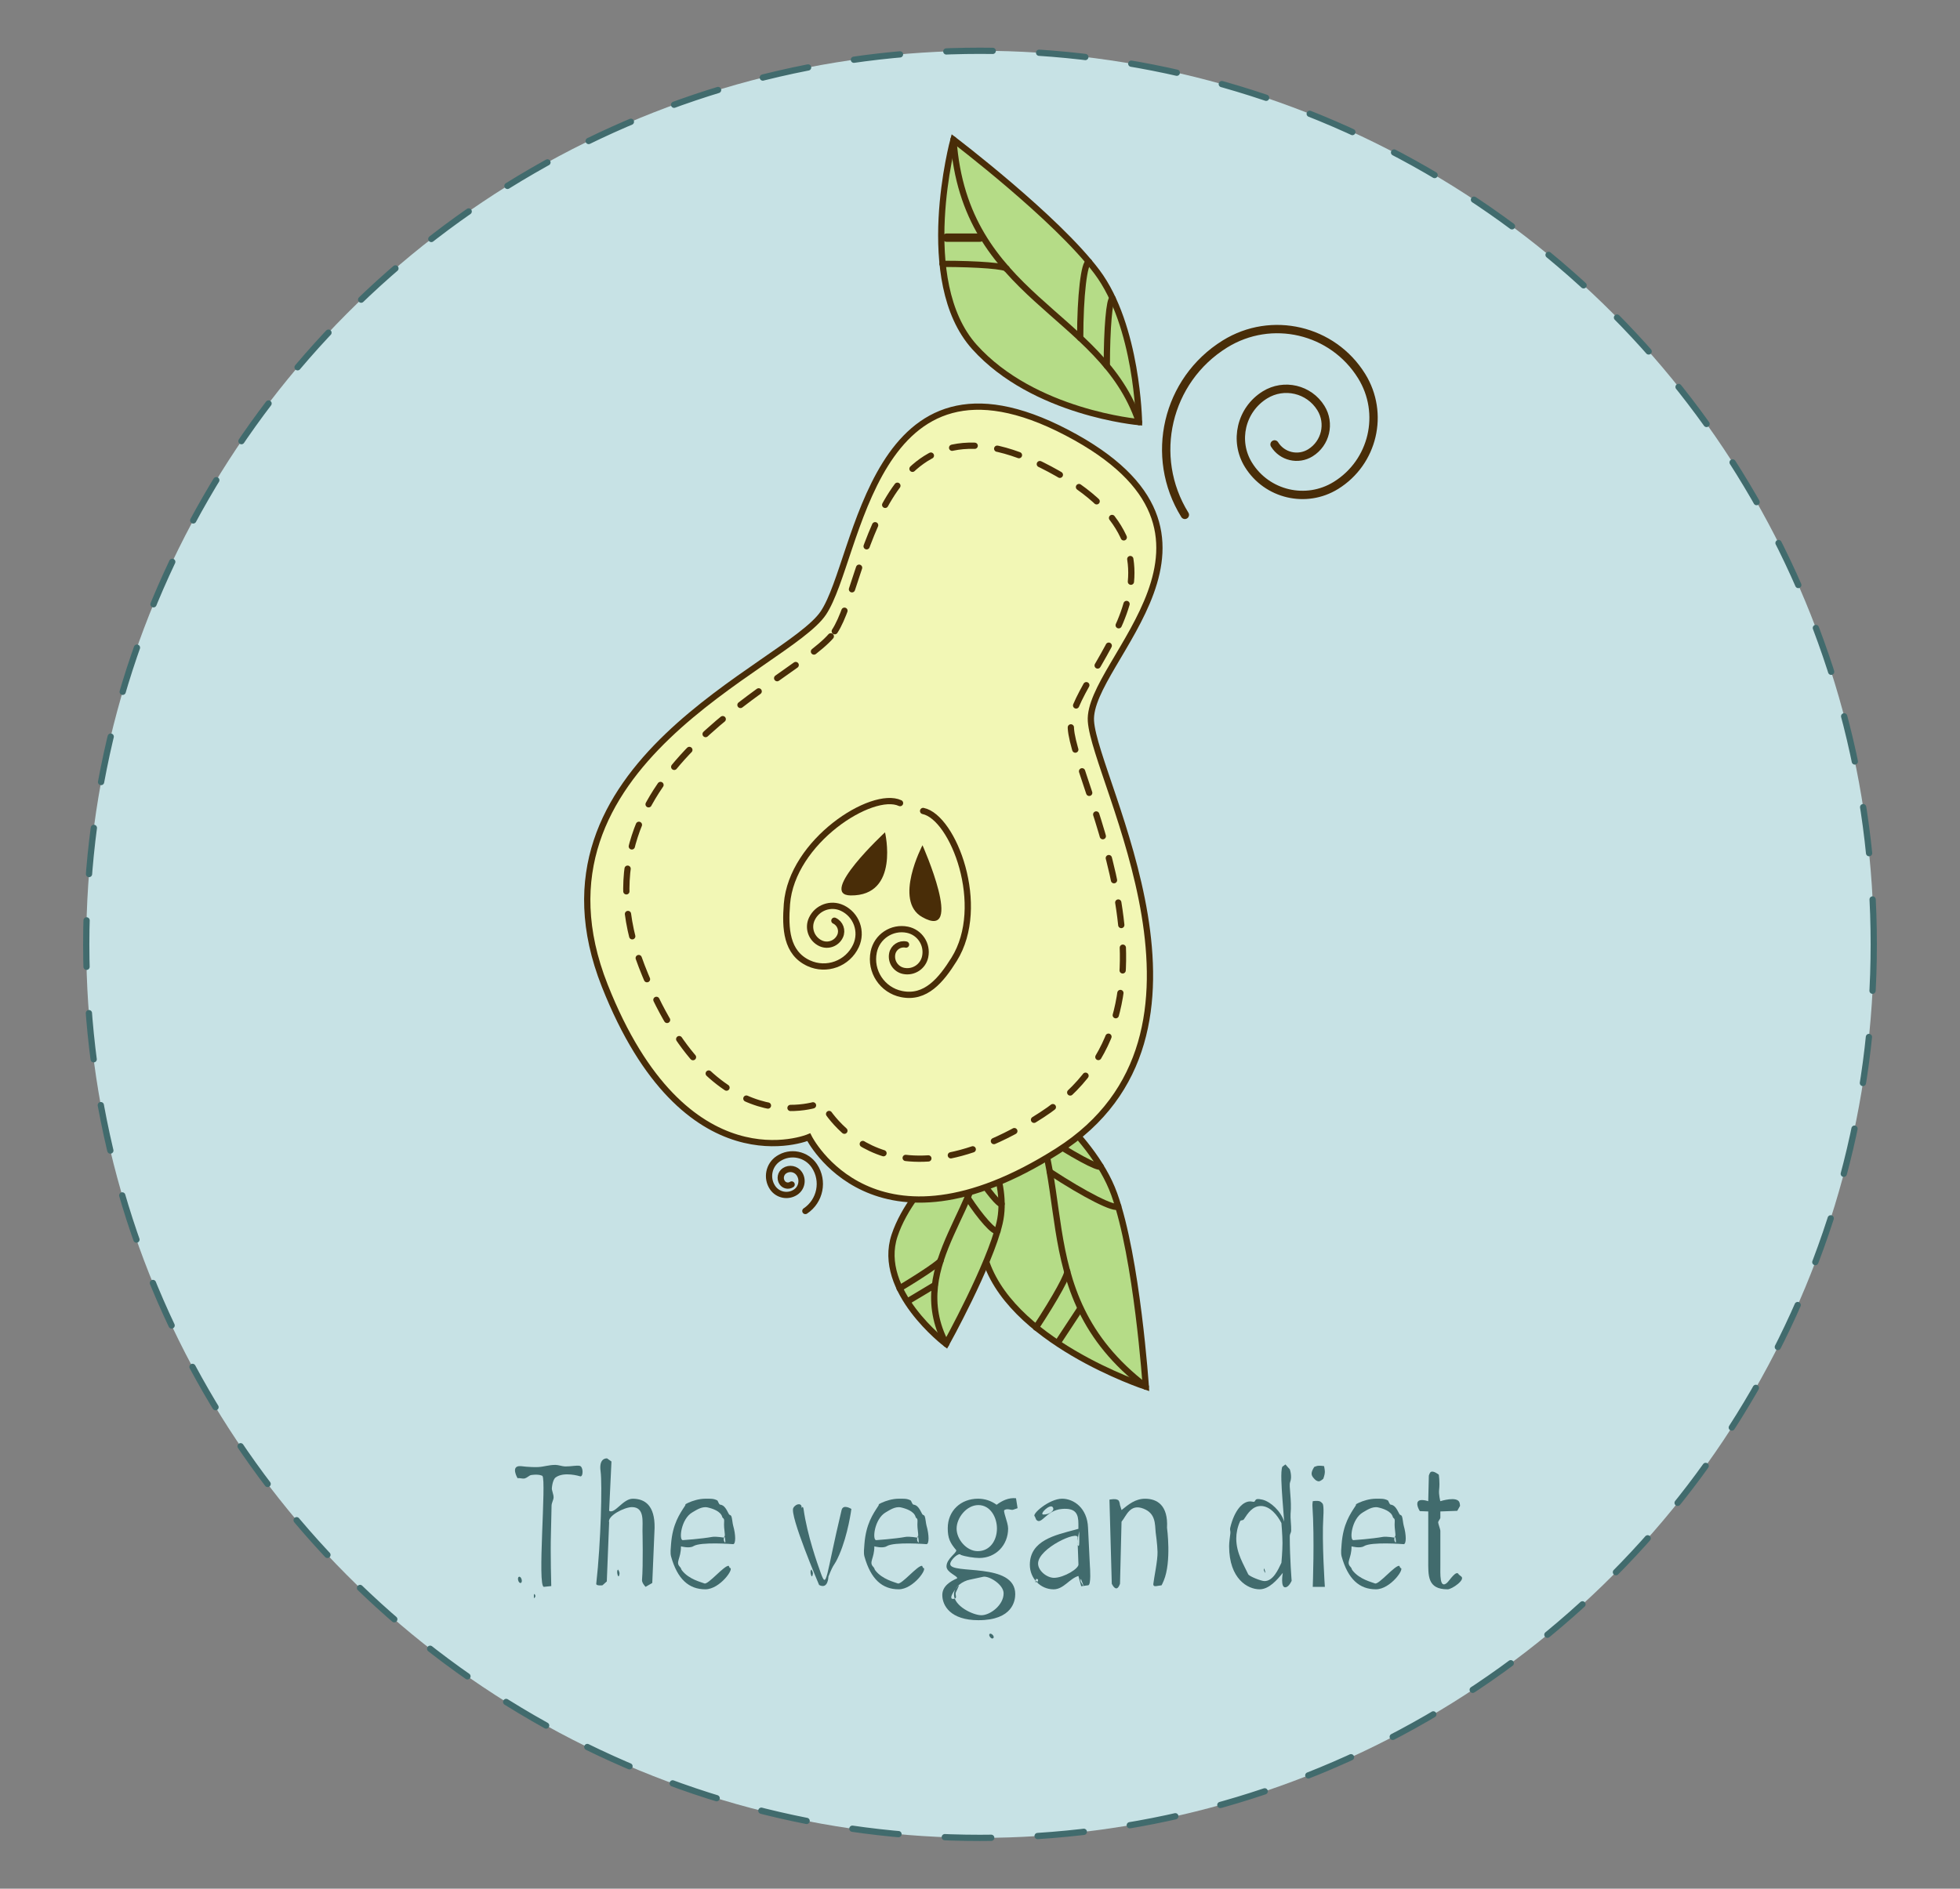 <?xml version="1.0" encoding="utf-8"?>
<!-- Generator: Adobe Illustrator 16.0.0, SVG Export Plug-In . SVG Version: 6.00 Build 0)  -->
<!DOCTYPE svg PUBLIC "-//W3C//DTD SVG 1.1//EN" "http://www.w3.org/Graphics/SVG/1.1/DTD/svg11.dtd">
<svg version="1.1" id="Layer_1" xmlns="http://www.w3.org/2000/svg" xmlns:xlink="http://www.w3.org/1999/xlink" x="0px" y="0px"
	 width="235px" height="226.5px" viewBox="0 0 235 226.5" enable-background="new 0 0 235 226.5" xml:space="preserve">
<rect x="0" y="0" width="235" height="226.5" fill="#808080" stroke="none"/>
<circle fill="#C7E2E5" stroke="#416B6D" stroke-width="0.75" stroke-linecap="round" stroke-miterlimit="10" stroke-dasharray="5.566" cx="117.5" cy="113.25" r="107.16"/>
<g>
	<path fill="#B5DC87" stroke="#492D08" stroke-width="0.75" stroke-linecap="round" stroke-miterlimit="10" d="M137.379,166.298
		c0,0-1.042-15.457-3.785-23.087c-2.742-7.631-12.275-14.125-12.275-14.125s-6.03,11.125-3.325,21.434
		C120.7,160.827,137.379,166.298,137.379,166.298z"/>
	<path fill="none" stroke="#492D08" stroke-width="0.75" stroke-linecap="round" stroke-miterlimit="10" d="M137.379,166.298
		c-15.175-11.6-7.391-26.108-16.062-37.212"/>
	<path fill="none" stroke="#492D08" stroke-width="0.75" stroke-linecap="round" stroke-miterlimit="10" d="M127.934,152.423
		c0.287,0.188-1.379,3.224-3.724,6.784"/>
	
		<line fill="none" stroke="#492D08" stroke-width="0.75" stroke-linecap="round" stroke-miterlimit="10" x1="129.523" y1="156.928" x2="126.947" y2="160.842"/>
	<path fill="none" stroke="#492D08" stroke-width="0.75" stroke-linecap="round" stroke-miterlimit="10" d="M124.834,136.023
		c3.727,2.455,6.914,4.18,7.126,3.857"/>
	<path fill="none" stroke="#492D08" stroke-width="0.75" stroke-linecap="round" stroke-miterlimit="10" d="M125.867,140.527
		c4.211,2.772,7.879,4.621,8.201,4.132"/>
	<path fill="#B5DC87" stroke="#492D08" stroke-width="0.75" stroke-linecap="round" stroke-miterlimit="10" d="M113.439,161.173
		c0,0,5.228-9.435,6.409-14.504c1.18-5.069-2.342-10.71-2.342-10.71s-8.025,5.541-10.248,12.205
		C105.037,154.826,113.439,161.173,113.439,161.173z"/>
	<path fill="none" stroke="#492D08" stroke-width="0.75" stroke-linecap="round" stroke-miterlimit="10" d="M113.439,161.173
		c-5.124-9.735,5.292-16.978,4.067-25.215"/>
	<path fill="none" stroke="#492D08" stroke-width="0.75" stroke-linecap="round" stroke-miterlimit="10" d="M112.783,151.135
		c0.108,0.166-2.093,1.674-4.923,3.37"/>
	
		<line fill="none" stroke="#492D08" stroke-width="0.75" stroke-linecap="round" stroke-miterlimit="10" x1="112.068" y1="154.122" x2="108.958" y2="155.986"/>
	<path fill="none" stroke="#492D08" stroke-width="0.75" stroke-linecap="round" stroke-miterlimit="10" d="M117.076,140.757
		c1.408,2.154,2.756,3.773,3.011,3.62"/>
	<path fill="none" stroke="#492D08" stroke-width="0.75" stroke-linecap="round" stroke-miterlimit="10" d="M116.012,143.639
		c1.591,2.435,3.194,4.217,3.582,3.983"/>
</g>
<path fill="#F2F7B5" stroke="#492D08" stroke-width="0.75" stroke-linecap="round" stroke-miterlimit="10" d="M98.723,73.507
	c4.325-6.487,5.767-33.878,29.193-21.624c23.426,12.253,2.407,27.398,2.883,34.599c0.477,7.201,18.021,37.571-3.964,51.538
	c-22.081,14.028-29.865-1.64-29.865-1.64s-14.815,6.224-24.464-18.183C61.962,91.528,94.398,79.995,98.723,73.507z"/>
<path fill="none" stroke="#492D08" stroke-width="0.75" stroke-linecap="round" stroke-miterlimit="10" d="M107.914,96.312
	c-3.348-1.553-12.975,4.587-13.562,12.099c-0.23,2.943-0.079,5.854,2.599,7.099c2.143,0.994,4.685,0.062,5.679-2.08
	c0.795-1.713,0.05-3.748-1.664-4.543c-1.371-0.636-2.998-0.04-3.634,1.332c-0.509,1.097-0.032,2.398,1.064,2.908
	c0.878,0.407,1.919,0.025,2.327-0.852c0.326-0.702,0.021-1.535-0.682-1.861"/>
<path fill="none" stroke="#492D08" stroke-width="0.75" stroke-linecap="round" stroke-miterlimit="10" d="M110.68,97.258
	c3.616,0.74,7.708,11.399,3.717,17.79c-1.564,2.504-3.416,4.757-6.308,4.165c-2.315-0.473-3.806-2.732-3.332-5.048
	c0.379-1.851,2.187-3.043,4.038-2.665c1.48,0.303,2.436,1.75,2.132,3.229c-0.242,1.187-1.399,1.949-2.584,1.707
	c-0.948-0.193-1.559-1.119-1.365-2.067c0.155-0.758,0.896-1.247,1.654-1.091"/>
<path fill="#492D08" d="M106.112,99.817c0,0-8.11,7.524-4.119,7.569C107.914,107.452,106.112,99.817,106.112,99.817z"/>
<path fill="#492D08" d="M110.606,101.366c0,0-3.513,6.655-0.035,8.616C115.727,112.892,110.606,101.366,110.606,101.366"/>
<path fill="none" stroke="#492D08" stroke-width="0.75" stroke-linecap="round" stroke-miterlimit="10" d="M96.561,145.229
	c1.792-1.193,2.275-3.614,1.081-5.406c-0.955-1.434-2.892-1.82-4.325-0.865c-1.146,0.766-1.456,2.314-0.692,3.459
	c0.611,0.918,1.851,1.166,2.768,0.555c0.734-0.49,0.932-1.479,0.443-2.214c-0.392-0.587-1.185-0.747-1.772-0.354
	c-0.469,0.312-0.596,0.947-0.283,1.418c0.25,0.375,0.758,0.477,1.134,0.227"/>
<g>
	<path fill="#B5DC87" stroke="#492D08" stroke-width="0.75" stroke-linecap="round" stroke-miterlimit="10" d="M114.318,16.744
		c0,0,12.336,9.37,17.202,15.858c4.865,6.487,5.045,18.02,5.045,18.02s-12.607-1.081-19.729-9.01
		C109.715,33.683,114.318,16.744,114.318,16.744z"/>
	<path fill="none" stroke="#492D08" stroke-width="0.75" stroke-linecap="round" stroke-miterlimit="10" d="M114.318,16.744
		c1.344,19.053,17.743,20.53,22.247,33.878"/>
	<path fill="none" stroke="#492D08" stroke-width="0.75" stroke-linecap="round" stroke-miterlimit="10" d="M120.712,32.261
		c0-0.342-3.45-0.619-7.713-0.619"/>
	<line fill="none" stroke="#492D08" stroke-linecap="round" stroke-miterlimit="10" x1="117.5" y1="28.5" x2="113.5" y2="28.5"/>
	<path fill="none" stroke="#492D08" stroke-width="0.75" stroke-linecap="round" stroke-miterlimit="10" d="M132.704,43.868
		c0-4.461,0.312-8.071,0.696-8.071"/>
	<path fill="none" stroke="#492D08" stroke-width="0.75" stroke-linecap="round" stroke-miterlimit="10" d="M129.512,40.53
		c0-5.042,0.473-9.122,1.059-9.122"/>
</g>
<path fill="none" stroke="#492D08" stroke-linecap="round" stroke-miterlimit="10" d="M142.062,61.746
	c-4.332-6.984-2.185-16.157,4.801-20.49c5.587-3.466,12.926-1.746,16.392,3.841c2.772,4.47,1.397,10.341-3.073,13.113
	c-3.574,2.219-8.271,1.118-10.49-2.457c-1.774-2.861-0.895-6.619,1.967-8.393c2.287-1.42,5.294-0.716,6.713,1.573
	c1.136,1.831,0.572,4.236-1.258,5.371c-1.465,0.909-3.389,0.458-4.297-1.006"/>
<path fill="none" stroke="#492D08" stroke-width="0.75" stroke-linecap="round" stroke-miterlimit="10" stroke-dasharray="2.724" d="
	M100.086,75.699c3.817-5.833,5.089-30.464,25.766-19.444c20.678,11.019,2.125,24.637,2.545,31.112
	c0.42,6.475,15.906,33.783-3.5,46.344c-19.488,12.615-26.359-1.475-26.359-1.475s-13.077,5.597-21.593-16.351
	C67.638,91.904,96.269,81.533,100.086,75.699z"/>
<g>
	<path fill="#416B6D" d="M62.056,177.279c0,0-0.911-1.543,0.391-1.451c0,0,1.042,0.148,2.084,0.111
		c0.707-0.037,1.266-0.26,2.065-0.26c0.335,0,0.855,0.187,1.172,0.187c0.8,0,1.321-0.149,1.73-0.075
		c0.483,0.093,0.446,1.452,0.019,1.247c0,0-1.898-0.595-2.902,0.149c-0.187,0.129-0.391,0.595-0.446,1.265
		c-0.038,0.278,0.223,0.78,0.204,1.135c-0.019,0.334-0.223,0.595-0.242,0.968c-0.036,1.135-0.036,2.27-0.074,3.33
		c-0.074,2.456,0.038,6.325,0.038,6.325l-0.875,0.093c-0.837,0.094,0.316-12.818-0.187-13.302c0,0-0.335-0.242-1.302-0.112
		c-0.316,0.037-0.409,0.299-0.875,0.428C62.688,177.354,62.242,177.225,62.056,177.279z M62.242,189.094
		c-0.279,0.057-0.093,0.801,0.186,0.744C62.707,189.782,62.521,189.038,62.242,189.094z M64.01,191.326
		c-0.019,0.65,0.167,0.148,0.186,0.093C64.214,191.363,64.028,190.936,64.01,191.326z"/>
	<path fill="#416B6D" d="M73.034,181.188c0.67,0.428,1.655-1.451,2.828-1.451c1.451,0,2.66,0.8,2.623,3.479l-0.279,6.623l-0.8,0.465
		c0,0-0.466-0.465-0.428-0.837c0.148-1.786,0.056-5.879,0.056-5.879c-0.019-1.079,0.279-2.846-1.266-2.846
		c-0.893,0-2.995,1.061-2.734,1.842l-0.279,7.069l-0.521,0.466c0,0-0.78,0.093-0.744-0.187c0.559-4.949,0.727-11.98,0.521-13.47
		c-0.242-1.692,0.781-1.562,0.781-1.562l0.521,0.373L73.034,181.188z"/>
	<path fill="#416B6D" d="M74.281,188.703c0,0.111-0.037,0.205-0.074,0.297c-0.111,0.261-0.354-0.688-0.093-0.762
		C74.188,188.368,74.281,188.518,74.281,188.703z M83.137,185.428c0.875-0.558,4.781-0.242,4.781-0.242
		c0.298-0.056,0.316-1.06-0.019-2.25c-0.056-0.168-0.13-0.931-0.204-1.08c-0.148-0.278-0.187-0.056-0.335-0.334
		c-0.279-0.541-0.521-1.023-1.023-1.08c-0.148-0.019-0.261-0.465-0.335-0.502c-0.446-0.241-0.837-0.205-1.433-0.205
		c-0.744,0-1.525,0.242-2.083,0.502c-0.447,0.205-0.261,0.205-0.335,0.316c-0.67,1.023-1.507,2.215-1.693,4.614
		c-0.037,0.54-0.111,1.062,0,1.489c0.763,2.734,2.14,3.943,4.111,3.943c1.768,0,3.554-2.586,2.921-2.566l-0.111-0.242
		c-0.483-0.148-2.475,2.289-2.921,2.104c-0.409-0.168-1.842-0.484-2.679-1.545c-0.167-0.205-0.056-0.223-0.261-0.445
		c-0.559-0.577,0.13-0.969,0.13-2.457C81.648,185.447,82.653,185.727,83.137,185.428z M85.407,184.312
		c-1.34,0.242-3.535,0.391-3.535,0.391c-0.503,0.02-0.224-2.549,1.135-3.33c0.428-0.242,1.116-0.744,1.823-0.596
		c0.577,0.13,1.581,0.445,1.768,1.152c0.056,0.205,0.261,0.075,0.223,0.577c-0.074,0.931,0.242,1.823,0,1.897
		C86.82,184.404,85.835,184.238,85.407,184.312z M86.858,184.907c-0.224-0.335,0.074-0.818,0.074-0.818
		C86.784,184.016,87.138,185.316,86.858,184.907z"/>
	<path fill="#416B6D" d="M100.906,181.094c0.186-0.763,1.172-0.131,1.172-0.131s-0.391,3.07-1.47,5.526
		c-0.67,1.524-0.539,0.725-1.283,2.586c0,0-0.02,1.581-1.116,1.004c0,0-3.591-8.409-3.089-9.247
		c0.372-0.613,1.116-0.559,0.968,0.038c0,0,0.187-0.392,0.261,0.13c0.446,3.145,1.655,6.529,2.046,7.609
		C99.157,190.73,98.972,189.168,100.906,181.094z"/>
	<path fill="#416B6D" d="M97.466,188.703c0,0.111-0.037,0.205-0.075,0.297c-0.111,0.261-0.353-0.688-0.092-0.762
		C97.373,188.368,97.466,188.518,97.466,188.703z M106.321,185.428c0.874-0.558,4.781-0.242,4.781-0.242
		c0.298-0.056,0.316-1.06-0.019-2.25c-0.056-0.168-0.131-0.931-0.205-1.08c-0.148-0.278-0.186-0.056-0.335-0.334
		c-0.278-0.541-0.521-1.023-1.022-1.08c-0.149-0.019-0.261-0.465-0.335-0.502c-0.446-0.241-0.837-0.205-1.433-0.205
		c-0.744,0-1.525,0.242-2.084,0.502c-0.446,0.205-0.26,0.205-0.335,0.316c-0.669,1.023-1.507,2.215-1.692,4.614
		c-0.038,0.54-0.112,1.062,0,1.489c0.763,2.734,2.139,3.943,4.111,3.943c1.768,0,3.553-2.586,2.921-2.566l-0.112-0.242
		c-0.483-0.148-2.474,2.289-2.921,2.104c-0.409-0.168-1.842-0.484-2.679-1.545c-0.167-0.205-0.056-0.223-0.261-0.445
		c-0.558-0.577,0.131-0.969,0.131-2.457C104.833,185.447,105.838,185.727,106.321,185.428z M108.591,184.312
		c-1.339,0.242-3.534,0.391-3.534,0.391c-0.503,0.02-0.224-2.549,1.134-3.33c0.429-0.242,1.117-0.744,1.824-0.596
		c0.576,0.13,1.581,0.445,1.767,1.152c0.057,0.205,0.261,0.075,0.224,0.577c-0.074,0.931,0.242,1.823,0,1.897
		C110.005,184.404,109.019,184.238,108.591,184.312z M110.042,184.907c-0.224-0.335,0.074-0.818,0.074-0.818
		C109.968,184.016,110.321,185.316,110.042,184.907z"/>
	<path fill="#416B6D" d="M122.006,180.871l-0.54,0.186c-0.261,0.074-0.632-0.186-1.004,0.019c-0.298,0.019,0.409,1.47,0.409,2.233
		c0,1.99-1.471,3.534-3.461,3.534c-0.595,0-1.674-0.167-2.214-0.372c-0.204-0.354-1.265,0.596-1.265,1.098
		c0,1.303,7.795-0.278,7.795,3.609c0,0.762-0.299,3.125-4.41,3.125c-3.349,0-4.335-1.748-4.335-3.014
		c0-1.061,0.931-1.637,1.786-2.009c0.056-0.298-1.283-0.688-1.283-1.433c0-0.912,1.209-1.582,1.172-1.936
		c-0.744-0.875-1.023-1.432-1.023-2.643c0-2.084,1.562-3.535,3.628-3.535c0.818,0,1.562,0.242,2.232,0.727
		c0.67-0.502,1.451-0.875,2.324-0.781L122.006,180.871z M114.937,190.247c0.26-0.56-1.47,1.524-0.67,1.507
		c0.632-0.02,0.205-0.482,0.335-0.781C114.713,190.712,114.824,190.507,114.937,190.247z M116.257,189.447
		c-0.781,0.148-1.879,0.837-1.879,1.768c0,1.414,2.307,2.493,3.293,2.493c1.042,0,2.66-1.209,2.66-2.623
		c0-1.079-1.769-2.121-2.437-1.991L116.257,189.447z M117.299,180.498c-1.396,0-2.604,1.507-2.604,2.828
		c0,1.283,1.19,2.697,2.53,2.697c1.488,0,2.307-1.303,2.307-2.717C119.531,181.968,118.75,180.498,117.299,180.498z
		 M118.675,195.939c-0.223,0.131,0.149,0.633,0.335,0.559C119.383,196.367,118.898,195.811,118.675,195.939z"/>
	<path fill="#416B6D" d="M129.635,190.229L129.301,189c-1.062,0.298-1.768,1.602-2.978,1.602c-1.581,0-2.847-1.322-2.847-2.939
		c0-2.939,3.088-3.572,5.357-4.188l0.466-0.129v-0.578c0-1.172-0.278-1.953-1.991-1.805c-1.916,0.168-2.437,2.01-3.069,1.284
		l-0.167-0.392c-0.446-0.223,1.712-2.121,3.273-2.121c1.396,0,3.014,1.117,3.107,3.461l0.223,4.576
		c0.02,0.262,0.167,2.326-0.203,2.345L129.635,190.229z M124.314,189.633c0.11-0.26,0.147,0.596,0.147-0.223l-0.224-0.074
		C123.979,190.08,124.314,189.633,124.314,189.633z M129.207,184.404c0.13-0.93-4.744,1.266-4.744,3.106
		c0,0.856,1.042,1.712,1.916,1.712c1.154,0,3.07-1.135,2.922-1.674l-0.111-3.014L129.207,184.404z M125.096,181.633
		c0.67,0.018,1.451-0.465,1.116-0.893S124.557,181.615,125.096,181.633z M129.449,183.419c0,0-0.409,1.601-0.188,1.935
		C129.542,185.764,129.301,183.346,129.449,183.419z M129.635,189.335c0,0-0.203,0.11,0,0.446
		C130.323,190.936,129.486,189.261,129.635,189.335z"/>
	<path fill="#416B6D" d="M134.287,189.93c0,0-0.167,0.54-0.428,0.56c-0.299,0.018-0.559-0.56-0.559-0.56l-0.279-10.082
		c0,0,0.875-0.205,1.117,0.129c0.11,0.168,0.147,0.521,0.147,0.521l0.187,0.596c0.855-0.688,1.655-1.357,2.827-1.357
		c1.451,0,2.772,0.8,2.624,3.479c0,0,0.559,4.074-0.392,6.344c-0.074,0.205-0.261,0.559-0.261,0.559l-0.613,0.093
		c0,0-0.428,0.112-0.372-0.278c0.093-0.818,0.521-2.754,0.502-3.813c-0.019-0.912-0.224-2.345-0.224-2.345
		c-0.092-1.041,0-2.27-1.451-2.846c-1.637-0.65-2.064,0.875-2.641,1.562L134.287,189.93z"/>
	<path fill="#416B6D" d="M154.121,175.624c0.186,0.224,0.521,0.577,0.521,0.577s0.315,0.874,0.037,1.562
		c-0.168,0.408,0.223,2.157,0.057,3.812c-0.037,0.447,0.093,1.396,0.074,1.916c0,0.41-0.168,0.373-0.168,0.8
		c0,2.567,0.224,5.284,0.224,5.284s-0.298,0.707-0.707,0.781c-0.688,0.129-0.354-1.73-0.354-1.73
		c-0.688,0.855-1.654,1.973-2.789,1.973c-1.396,0-3.646-1.229-3.646-5.173c0-0.446,0.093-1.098,0.148-1.524
		c0.037-0.279-0.074-0.392-0.02-0.67c0.482-2.065,1.544-3.387,2.66-3.146c0.596,0.131-0.02-0.521,1.191-0.241
		c0.967,0.223,2.231,1.375,2.623,2.641c0,0-0.095-1.152-0.205-2.622c-0.111-1.544-0.242-3.423-0.02-3.964L154.121,175.624z
		 M153.639,182.656c-0.447-0.893-1.341-2.047-2.457-2.047c-1.005,0-1.562,0.856-2.047,1.601c-0.111,0.167-0.371,0.056-0.445,0.224
		c-0.316,0.67-0.465,1.433-0.465,2.064c0,1.768,0.893,3.125,1.433,4.298c0.11,0.242,1.544,0.818,1.952,0.818
		c1.023,0,1.619-1.321,2.029-2.195c0,0,0.129-1.433,0.129-2.362S153.639,182.656,153.639,182.656z M151.628,188.07
		c0,0-0.224,0.111,0,0.445C151.907,188.926,151.479,187.996,151.628,188.07z"/>
	<path fill="#416B6D" d="M158.662,177.335c0,0-0.316,0.315-0.559,0.315c-0.131,0-0.336-0.129-0.336-0.129s-0.465-0.373-0.502-0.709
		c-0.056-0.371,0.316-0.893,0.316-0.893s0.279-0.111,0.428-0.131c0.279-0.037,0.744,0.038,0.744,0.038s0.094,0.428,0.094,0.708
		C158.848,176.852,158.662,177.335,158.662,177.335z M158.848,190.303h-1.451c0,0,0.225-5.822-0.037-9.674
		c-0.019-0.205,0.037-0.596,0.037-0.596s0.597-0.112,0.895,0.037c0.111,0.056,0.277,0.242,0.277,0.242s0.188,0.129,0.095,1.619
		C158.477,184.907,158.848,190.303,158.848,190.303z"/>
	<path fill="#416B6D" d="M154.682,188.703c0,0.111-0.037,0.205-0.074,0.297c-0.111,0.261-0.354-0.688-0.094-0.762
		C154.588,188.368,154.682,188.518,154.682,188.703z M163.537,185.428c0.874-0.558,4.781-0.242,4.781-0.242
		c0.298-0.056,0.315-1.06-0.02-2.25c-0.056-0.168-0.131-0.931-0.205-1.08c-0.148-0.278-0.186-0.056-0.335-0.334
		c-0.278-0.541-0.521-1.023-1.022-1.08c-0.148-0.019-0.26-0.465-0.334-0.502c-0.447-0.241-0.838-0.205-1.434-0.205
		c-0.744,0-1.525,0.242-2.084,0.502c-0.445,0.205-0.261,0.205-0.335,0.316c-0.67,1.023-1.507,2.215-1.692,4.614
		c-0.037,0.54-0.111,1.062,0,1.489c0.764,2.734,2.14,3.943,4.111,3.943c1.768,0,3.555-2.586,2.922-2.566l-0.111-0.242
		c-0.484-0.148-2.475,2.289-2.922,2.104c-0.409-0.168-1.842-0.484-2.68-1.545c-0.168-0.205-0.056-0.223-0.26-0.445
		c-0.559-0.577,0.13-0.969,0.13-2.457C162.049,185.447,163.055,185.727,163.537,185.428z M165.807,184.312
		c-1.34,0.242-3.535,0.391-3.535,0.391c-0.502,0.02-0.223-2.549,1.137-3.33c0.428-0.242,1.115-0.744,1.822-0.596
		c0.576,0.13,1.582,0.445,1.768,1.152c0.057,0.205,0.261,0.075,0.225,0.577c-0.074,0.931,0.24,1.823,0,1.897
		C167.221,184.404,166.234,184.238,165.807,184.312z M167.258,184.907c-0.224-0.335,0.074-0.818,0.074-0.818
		C167.184,184.016,167.537,185.316,167.258,184.907z"/>
	<path fill="#416B6D" d="M170.014,180.07c0.278-0.372,1.228-0.037,1.228-0.037l0.073-3.07c0,0,0.094-0.335,0.225-0.427
		c0.298-0.224,0.967,0.315,0.967,0.315s0.148,0.856,0.038,1.842c-0.058,0.559,0.147,1.34,0.147,1.34s2.065-0.67,2.308,0.187
		c0.037,0.13,0.058,0.372,0.058,0.372l-0.336,0.596l-2.027,0.074c0,0,0,0.447,0,0.744c0,0.167-0.262,0.391-0.262,0.577
		c0,0.13,0.262,0.856,0.262,0.985c0,2.14,0,4.148,0,4.148c0,1.006-0.111,2.902,0.8,2.104c0.298-0.262,1.135-1.639,1.414-0.986
		l0.261,0.205c0.613,0.391-1.098,1.562-1.6,1.562c-2.457,0-2.326-1.656-2.326-3.535v-5.805l-1.006-0.037
		C170.234,181.225,169.732,180.441,170.014,180.07z"/>
</g>
</svg>
